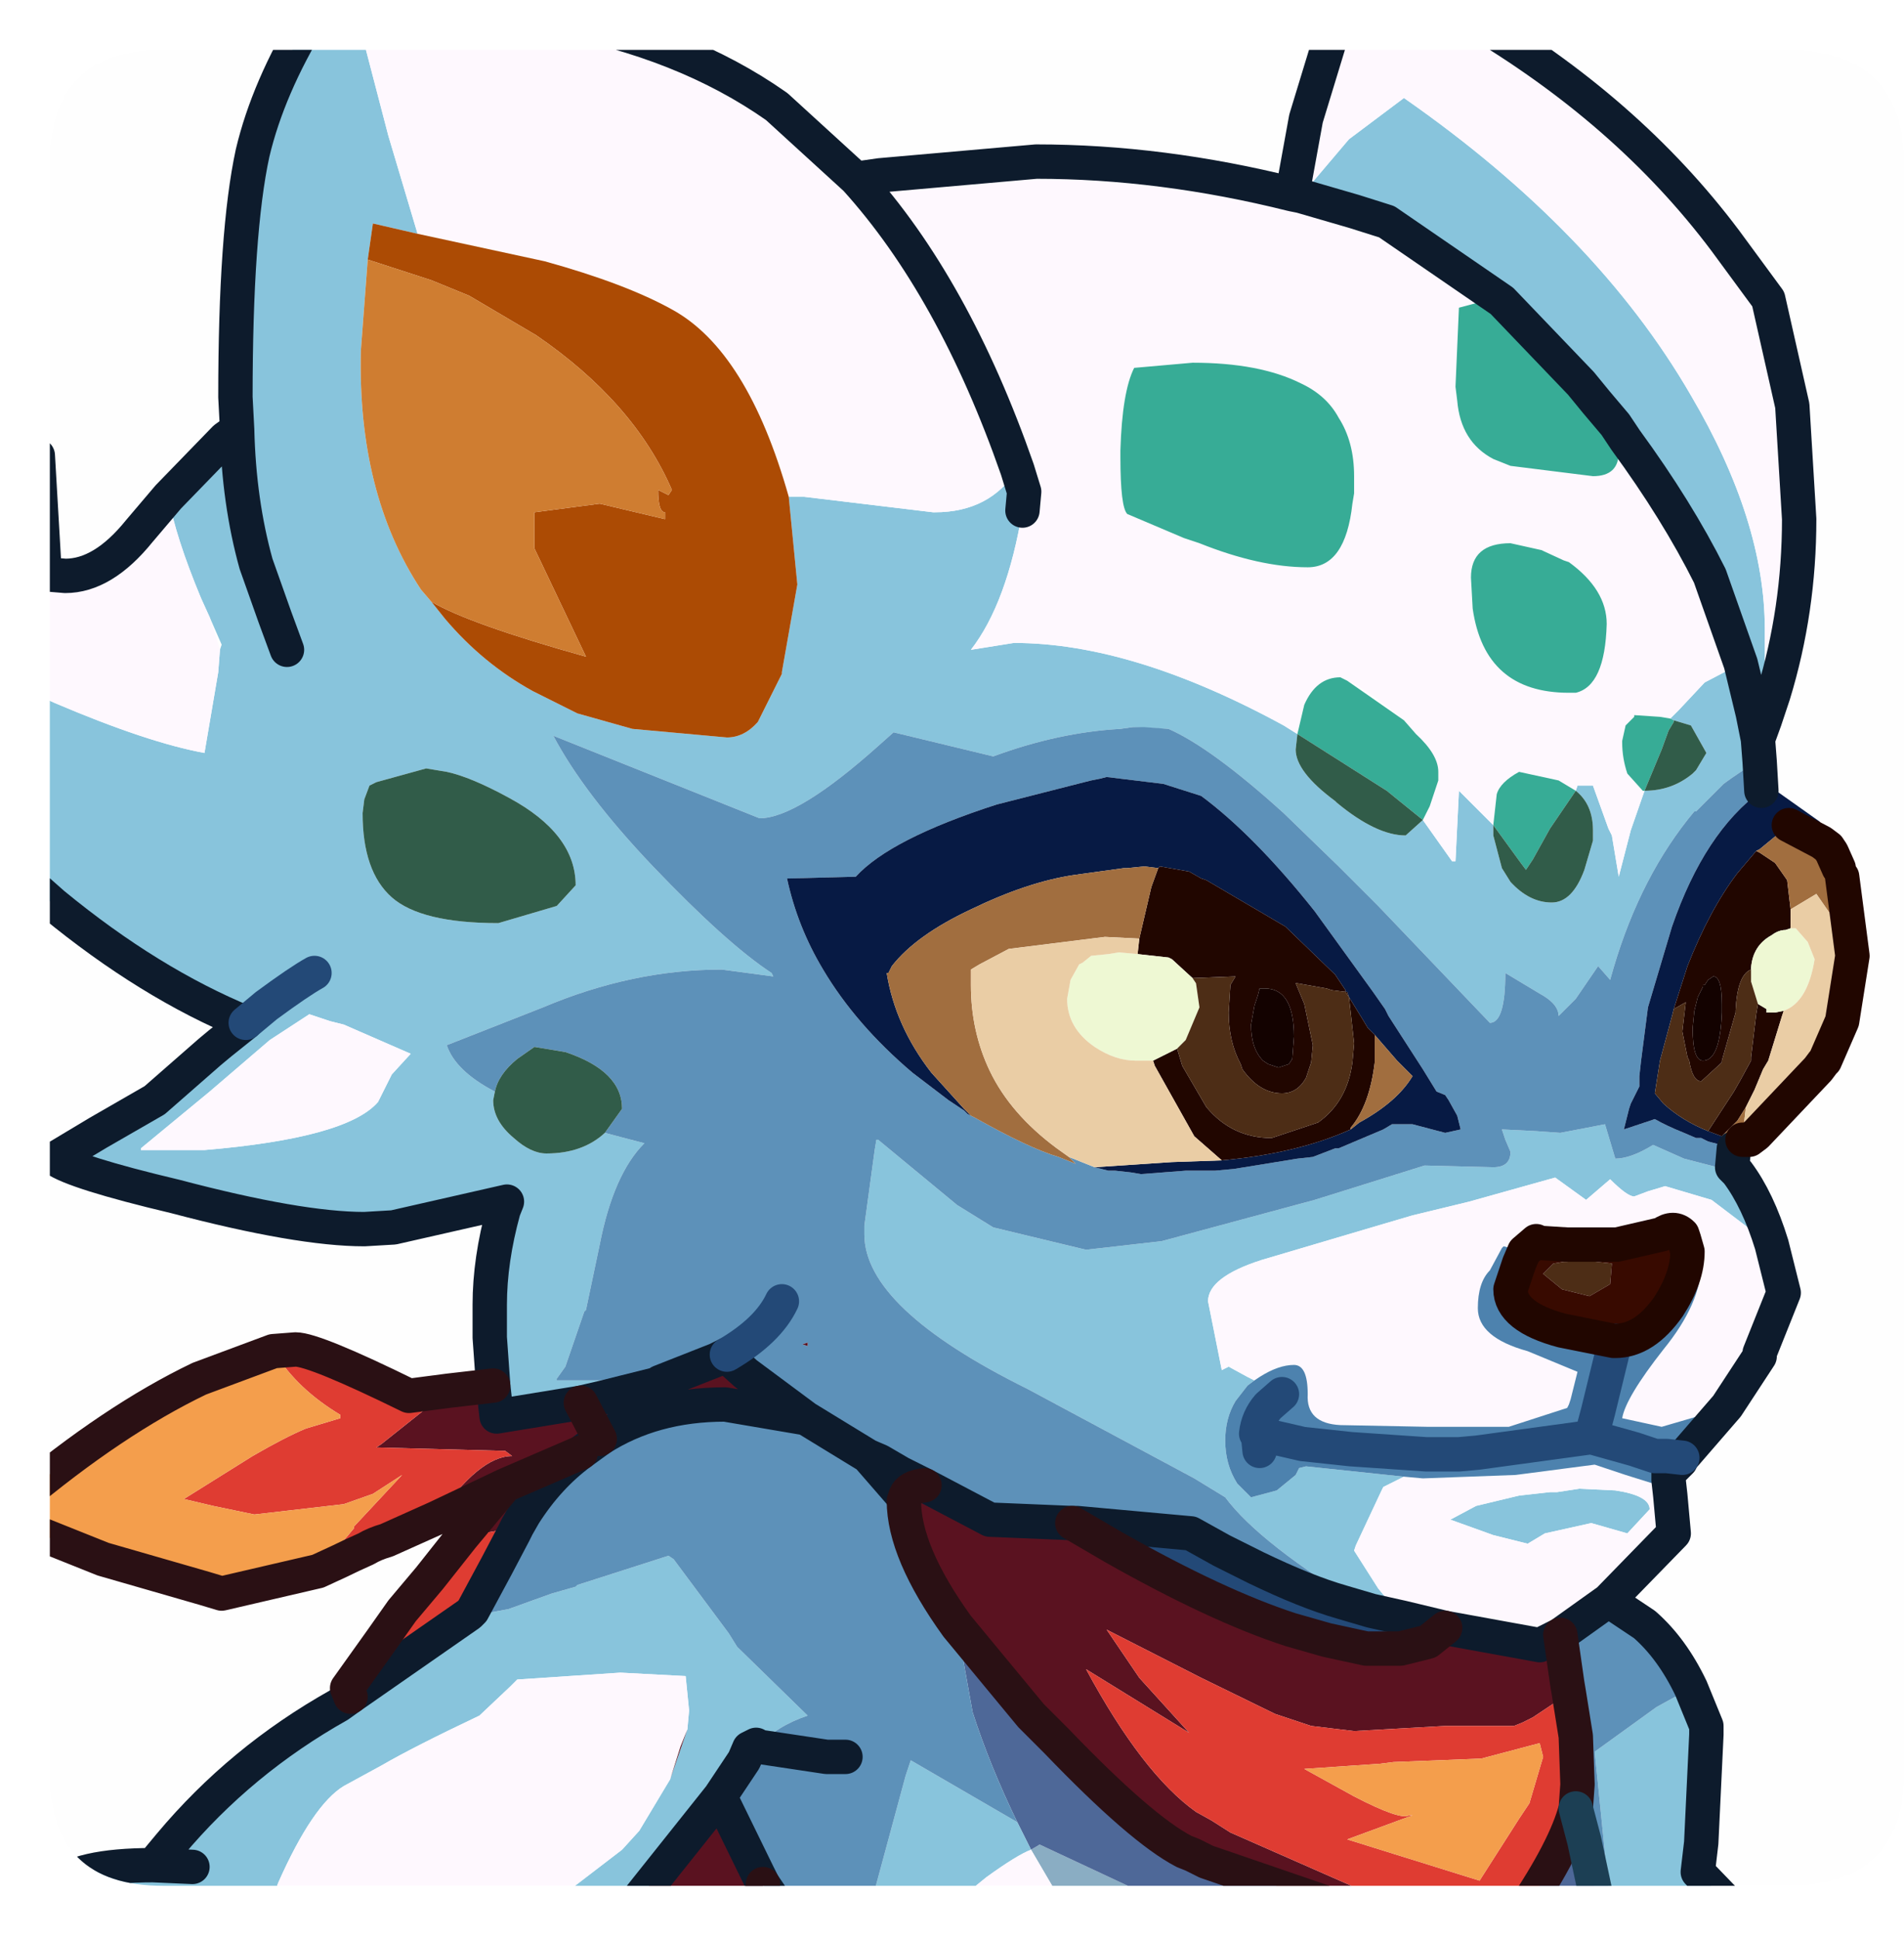 <?xml version="1.0" encoding="UTF-8" standalone="no"?>
<svg xmlns:ffdec="https://www.free-decompiler.com/flash" xmlns:xlink="http://www.w3.org/1999/xlink" ffdec:objectType="frame" height="56.4px" width="55.4px" xmlns="http://www.w3.org/2000/svg">
  <g transform="matrix(1.0, 0.0, 0.0, 1.0, 1.45, 1.45)">
    <clipPath id="clipPath0" transform="matrix(1.0, 0.0, 0.0, 1.0, 0.0, 0.0)">
      <path d="M50.5 0.0 Q53.95 0.0 53.95 3.3 L53.95 50.15 Q53.95 53.4 50.5 53.4 L3.3 53.4 Q0.0 53.4 0.0 50.15 L0.0 3.3 Q0.0 0.0 3.3 0.0 L50.5 0.0" fill="#000000" fill-rule="evenodd" stroke="none"/>
    </clipPath>
    <g clip-path="url(#clipPath0)">
      <use ffdec:characterId="2" height="56.4" transform="matrix(1.0, 0.0, 0.0, 1.0, -1.45, -1.45)" width="54.4" xlink:href="#shape1"/>
    </g>
    <use ffdec:characterId="3" height="53.4" transform="matrix(1.0, 0.0, 0.0, 1.0, 0.0, 0.0)" width="53.95" xlink:href="#shape2"/>
  </g>
  <defs>
    <g id="shape1" transform="matrix(1.0, 0.0, 0.0, 1.0, 1.45, 1.45)">
      <path d="M33.65 54.45 L29.8 54.45 29.4 53.8 28.55 52.35 28.8 52.2 32.65 54.0 33.65 54.45" fill="#8baec4" fill-rule="evenodd" stroke="none"/>
      <path d="M45.15 54.45 L42.7 54.45 42.85 54.15 Q44.1 52.3 44.4 51.15 L44.65 52.1 45.15 54.45 M39.6 54.45 L33.65 54.45 32.65 54.0 28.8 52.2 28.55 52.35 28.15 51.55 Q27.35 49.9 26.85 48.35 L26.4 45.85 28.55 48.45 29.3 49.2 Q31.75 51.75 33.0 52.4 L33.25 52.5 33.65 52.7 37.15 53.9 39.15 54.35 39.6 54.45" fill="#4e6899" fill-rule="evenodd" stroke="none"/>
      <path d="M8.95 -0.95 L9.85 2.5 10.7 5.35 9.4 5.05 9.25 6.1 9.05 8.75 Q8.95 12.9 10.8 15.7 L11.1 16.05 11.5 16.55 Q12.6 17.85 14.05 18.65 L15.35 19.3 16.95 19.75 19.7 20.0 Q20.2 20.0 20.6 19.55 L21.3 18.15 21.3 18.1 21.75 15.55 21.5 13.0 21.95 13.0 25.7 13.45 25.75 13.45 Q27.35 13.45 28.15 12.2 L28.35 12.85 28.3 13.4 Q27.85 16.1 26.8 17.45 L28.05 17.25 Q31.5 17.25 35.9 19.65 L36.3 19.9 36.25 20.35 Q36.25 21.0 37.4 21.85 L37.45 21.9 Q38.6 22.85 39.45 22.85 L39.95 22.4 40.8 23.6 40.9 23.6 41.0 21.55 42.0 22.55 42.0 22.85 42.25 23.8 42.5 24.2 Q43.05 24.8 43.7 24.8 44.3 24.8 44.65 23.85 L44.9 23.0 44.9 22.7 Q44.9 21.95 44.4 21.55 L44.45 21.4 44.9 21.4 45.35 22.65 45.45 22.85 45.65 24.05 46.0 22.7 46.4 21.55 Q47.2 21.55 47.8 21.05 L47.9 20.95 48.2 20.45 47.75 19.65 47.25 19.5 47.15 19.45 47.4 19.2 48.15 18.4 49.2 17.85 48.3 15.3 Q47.35 13.4 45.85 11.35 L45.55 10.9 45.0 10.25 44.55 9.7 42.25 7.3 38.9 5.0 37.95 4.7 36.4 4.25 37.8 2.6 39.4 1.4 Q45.0 5.3 47.75 10.05 49.9 13.7 49.9 16.85 L49.9 19.5 49.7 20.05 49.55 19.3 49.2 17.85 49.55 19.3 49.7 20.05 49.75 20.7 Q49.5 20.8 49.2 21.0 48.9 21.2 48.7 21.35 L47.9 22.15 47.85 22.15 Q46.3 24.0 45.5 26.7 L45.4 27.05 45.05 26.65 44.4 27.6 43.9 28.1 Q43.9 27.75 43.35 27.45 L42.35 26.85 Q42.35 28.3 41.9 28.3 L38.65 24.9 37.5 23.75 35.9 22.2 Q33.8 20.3 32.55 19.75 L31.5 19.7 31.15 19.75 Q29.35 19.85 27.45 20.55 L24.55 19.85 24.1 20.25 Q21.75 22.35 20.65 22.35 L14.65 19.95 Q15.55 21.65 17.55 23.75 19.7 26.0 21.0 26.85 L21.05 26.95 19.55 26.75 Q16.95 26.75 14.35 27.85 L11.55 28.95 Q11.8 29.7 12.95 30.3 L12.9 30.55 Q12.9 31.15 13.5 31.65 14.0 32.1 14.45 32.1 15.5 32.1 16.15 31.5 L17.1 31.75 17.3 31.8 Q16.4 32.7 16.0 34.75 L15.6 36.65 15.55 36.7 15.0 38.3 14.75 38.65 14.75 38.7 16.55 38.7 17.95 38.4 19.4 38.1 17.75 38.75 17.7 38.8 16.1 39.2 15.45 39.35 13.0 39.75 12.9 38.85 12.8 37.45 12.8 36.5 Q12.8 35.2 13.2 33.75 L13.3 33.5 10.0 34.25 9.15 34.3 Q7.25 34.3 3.65 33.35 0.7 32.65 0.15 32.25 L1.4 31.5 3.05 30.55 4.65 29.15 4.95 28.9 5.7 28.3 Q2.9 27.15 0.1 24.85 L-0.75 24.1 -0.95 23.95 -0.95 18.5 0.15 19.0 Q2.85 20.15 4.5 20.45 L4.9 18.1 4.95 17.45 5.0 17.3 4.65 16.5 4.4 15.95 Q3.65 14.15 3.45 13.0 L5.1 11.3 5.45 11.05 5.4 10.1 Q5.4 5.3 5.9 3.0 6.35 1.1 7.6 -0.95 L8.95 -0.95 M6.9 17.45 L6.55 16.5 6.0 14.95 Q5.5 13.15 5.45 11.05 5.5 13.15 6.0 14.95 L6.55 16.5 6.9 17.45 M38.45 45.4 L38.35 45.35 Q35.2 43.45 34.2 42.1 L33.3 41.55 28.45 38.95 Q23.7 36.6 23.7 34.45 L23.7 34.2 24.0 32.0 24.05 31.7 24.1 31.7 26.4 33.6 27.45 34.25 30.15 34.9 32.35 34.65 36.8 33.45 40.0 32.45 42.0 32.5 Q42.5 32.5 42.5 32.05 L42.35 31.7 42.25 31.4 43.25 31.45 43.95 31.5 45.25 31.25 45.55 32.25 Q46.0 32.25 46.65 31.85 L47.55 32.25 49.1 32.65 Q49.7 33.45 50.1 34.75 L49.8 34.55 48.35 33.45 47.0 33.05 46.5 33.2 46.1 33.35 Q45.9 33.35 45.4 32.85 L44.7 33.45 43.8 32.8 41.3 33.5 39.65 33.9 38.8 34.15 35.25 35.2 Q33.7 35.7 33.7 36.4 L34.1 38.4 34.3 38.3 34.85 38.6 35.05 38.7 34.85 38.85 34.5 39.3 Q34.2 39.8 34.2 40.45 34.2 41.15 34.55 41.7 L34.95 42.1 35.7 41.9 36.25 41.45 36.35 41.25 36.55 41.2 39.4 41.5 38.8 41.8 38.75 41.9 38.0 43.5 37.95 43.65 38.65 44.75 39.35 45.6 38.45 45.4 M47.45 41.05 L47.1 41.4 47.1 41.45 47.1 41.6 47.0 41.5 46.85 41.45 47.05 40.95 47.45 41.05 M47.75 47.65 L48.2 48.75 48.2 49.0 48.05 52.15 47.95 53.0 49.35 54.45 45.45 54.45 44.95 49.5 46.75 48.2 47.75 47.65 M26.5 54.45 L23.75 54.45 24.9 50.2 25.05 49.75 28.15 51.55 28.55 52.35 Q28.15 52.5 27.25 53.15 L26.45 53.8 26.5 54.45 M16.45 54.45 L13.6 54.45 15.15 53.5 16.65 52.35 17.15 51.8 18.05 50.3 18.55 48.85 18.6 48.3 18.5 47.3 16.6 47.2 13.6 47.4 13.4 47.6 12.5 48.45 Q10.6 49.35 9.65 49.9 L8.55 50.5 Q7.65 51.05 6.65 53.3 L6.2 54.45 -0.95 54.45 -0.4 54.3 0.15 53.45 Q0.8 52.8 3.0 52.8 L3.5 52.2 Q5.55 49.75 8.4 48.15 L8.75 47.9 12.2 45.5 12.3 45.4 12.55 45.5 13.35 45.35 14.6 44.9 15.3 44.7 15.35 44.65 18.0 43.8 18.15 43.9 19.75 46.05 20.0 46.45 22.05 48.45 Q21.15 48.75 20.6 49.35 L20.55 49.3 20.35 49.4 20.2 49.75 19.5 50.8 17.15 53.75 16.45 54.45 M46.55 42.45 L45.9 43.15 44.85 42.85 43.5 43.15 43.0 43.45 42.0 43.2 40.75 42.75 41.5 42.35 42.75 42.05 43.65 41.95 43.85 41.95 44.5 41.85 45.55 41.9 Q46.55 42.05 46.55 42.45 M9.95 24.65 Q10.8 25.4 13.05 25.4 L14.75 24.9 15.3 24.3 Q15.3 22.8 13.35 21.75 12.25 21.15 11.55 21.0 L10.95 20.9 9.5 21.3 9.3 21.4 9.15 21.8 9.1 22.2 Q9.1 23.9 9.95 24.65 M8.15 28.25 L7.55 28.05 6.4 28.8 4.65 30.3 2.65 31.95 2.65 32.0 4.5 32.0 Q8.65 31.65 9.55 30.6 L9.95 29.8 10.5 29.2 8.55 28.35 8.15 28.25 M5.7 28.3 L6.3 27.8 Q7.25 27.1 7.7 26.85 7.25 27.1 6.3 27.8 L5.7 28.3 M4.15 52.85 L3.0 52.8 4.15 52.85" fill="#89c5dd" fill-rule="evenodd" stroke="none"/>
      <path d="M8.95 -0.95 L14.6 -0.95 Q18.45 -0.25 21.15 1.65 L23.45 3.75 Q26.3 6.9 28.15 12.2 26.3 6.9 23.45 3.75 L24.15 3.65 28.7 3.25 Q32.35 3.25 36.15 4.2 L36.55 2.0 37.45 -0.95 41.3 -0.95 Q45.9 1.75 48.75 5.55 L50.0 7.25 50.7 10.35 50.9 13.65 Q50.9 16.3 50.15 18.75 L49.9 19.5 49.9 16.85 Q49.9 13.7 47.75 10.05 45.0 5.3 39.4 1.4 L37.8 2.6 36.4 4.25 36.15 4.2 36.4 4.25 37.95 4.7 38.9 5.0 42.25 7.3 41.75 7.3 41.0 7.5 40.9 9.8 40.95 10.2 Q41.05 11.4 42.0 11.9 L42.5 12.1 44.9 12.4 Q45.65 12.4 45.65 11.7 L45.65 11.4 45.55 10.9 45.85 11.35 Q47.35 13.4 48.3 15.3 L49.2 17.85 48.15 18.4 47.4 19.2 47.15 19.45 46.85 19.4 46.1 19.35 46.1 19.4 45.85 19.65 45.75 20.1 45.75 20.15 Q45.75 20.6 45.9 21.05 L46.35 21.55 46.4 21.55 46.0 22.7 45.65 24.05 45.45 22.85 45.35 22.65 44.9 21.4 44.45 21.4 44.4 21.55 43.9 21.25 42.75 21.0 Q42.2 21.3 42.1 21.65 L42.0 22.55 41.0 21.55 40.9 23.6 40.8 23.6 39.95 22.4 40.15 22.0 40.4 21.25 40.4 21.0 Q40.4 20.5 39.75 19.9 L39.4 19.5 39.3 19.4 Q38.1 18.45 37.75 18.35 L37.55 18.25 Q36.85 18.25 36.5 19.05 L36.3 19.9 35.9 19.65 Q31.5 17.25 28.05 17.25 L26.8 17.45 Q27.85 16.1 28.3 13.4 L28.35 12.85 28.15 12.2 Q27.35 13.45 25.75 13.45 L25.7 13.45 21.95 13.0 21.5 13.0 Q20.3 8.75 18.1 7.55 16.75 6.8 14.4 6.15 L10.7 5.35 9.85 2.5 8.95 -0.95 M43.4 14.55 L42.5 14.35 Q41.35 14.35 41.35 15.35 L41.4 16.25 Q41.75 18.7 44.2 18.7 L44.4 18.7 Q45.25 18.5 45.3 16.7 45.3 15.7 44.2 14.9 L44.05 14.85 43.4 14.55 M39.35 45.6 L38.65 44.75 37.95 43.65 38.0 43.5 38.75 41.9 38.8 41.8 39.4 41.5 39.95 41.55 42.65 41.45 44.95 41.15 45.85 41.45 46.65 41.7 46.8 41.7 46.85 41.45 47.0 41.5 47.1 41.6 47.15 42.05 47.25 43.15 45.35 45.1 45.0 45.35 43.95 46.1 43.35 46.4 40.6 45.9 39.35 45.6 M35.05 38.7 L34.85 38.6 34.3 38.3 34.1 38.4 33.7 36.4 Q33.7 35.7 35.25 35.2 L38.8 34.15 39.65 33.9 41.3 33.5 43.8 32.8 44.7 33.45 45.4 32.85 Q45.9 33.35 46.1 33.35 L46.5 33.2 47.0 33.05 48.35 33.45 49.8 34.55 50.1 34.75 50.4 35.95 50.45 36.15 49.75 37.9 49.75 38.0 48.8 39.45 47.5 40.95 47.05 40.9 47.5 40.95 47.45 41.05 47.05 40.95 47.05 40.9 47.35 40.5 48.1 39.7 46.9 40.05 45.75 39.8 Q45.85 39.2 46.95 37.8 48.05 36.45 48.05 35.3 L48.05 34.8 47.8 34.55 47.55 34.6 47.5 34.45 Q47.25 34.2 46.9 34.45 L45.6 34.75 44.15 34.75 43.35 34.7 43.25 34.65 42.9 34.95 42.3 34.8 42.25 34.85 41.9 35.5 Q41.55 35.85 41.55 36.6 41.55 37.45 43.0 37.85 L44.45 38.45 44.25 39.25 44.2 39.4 44.15 39.5 42.45 40.05 40.1 40.05 37.55 40.0 Q36.55 39.95 36.6 39.1 36.6 38.25 36.2 38.25 35.75 38.25 35.2 38.6 L35.05 38.7 M29.8 54.45 L26.5 54.45 26.45 53.8 27.25 53.15 Q28.15 52.5 28.55 52.35 L29.4 53.8 29.8 54.45 M13.6 54.45 L6.2 54.45 6.65 53.3 Q7.65 51.05 8.55 50.5 L9.65 49.9 Q10.6 49.35 12.5 48.45 L13.4 47.6 13.6 47.4 16.6 47.2 18.5 47.3 18.6 48.3 18.55 48.85 18.35 49.35 18.05 50.3 17.15 51.8 16.65 52.35 15.15 53.5 13.6 54.45 M-0.95 18.5 L-0.95 11.9 -0.35 11.8 -0.15 15.25 0.45 15.3 Q1.55 15.3 2.6 14.0 L3.45 13.0 Q3.65 14.15 4.4 15.95 L4.65 16.5 4.95 17.45 4.9 18.1 4.5 20.45 Q2.85 20.15 0.15 19.0 L-0.95 18.5 M46.55 42.45 Q46.55 42.05 45.55 41.9 L44.5 41.85 43.85 41.95 43.65 41.95 42.75 42.05 41.5 42.35 40.75 42.75 42.0 43.2 43.0 43.45 43.5 43.15 44.85 42.85 45.9 43.15 46.55 42.45 M31.15 11.65 L31.15 11.85 Q31.15 13.3 31.35 13.5 L33.0 14.2 33.45 14.35 Q35.2 15.05 36.6 15.05 37.7 15.05 37.9 13.2 L37.95 12.9 37.95 12.4 Q37.95 11.4 37.5 10.7 37.15 10.05 36.4 9.7 35.2 9.1 33.25 9.1 L31.55 9.25 Q31.2 9.95 31.15 11.65 M8.15 28.25 L8.55 28.35 10.5 29.2 9.95 29.8 9.55 30.6 Q8.65 31.65 4.5 32.0 L2.65 32.0 2.65 31.95 4.65 30.3 6.4 28.8 7.55 28.05 8.15 28.25" fill="#fff9ff" fill-rule="evenodd" stroke="none"/>
      <path d="M32.55 19.75 Q33.8 20.3 35.9 22.2 L37.5 23.75 38.65 24.9 41.9 28.3 Q42.35 28.3 42.35 26.85 L43.35 27.45 Q43.9 27.75 43.9 28.1 L44.4 27.6 45.05 26.65 45.4 27.05 45.5 26.7 Q46.3 24.0 47.85 22.15 L47.9 22.15 48.7 21.35 Q48.9 21.2 49.2 21.0 49.5 20.8 49.75 20.7 L49.8 21.55 Q48.15 22.75 47.2 25.5 L46.5 27.85 46.3 29.4 46.25 29.85 46.25 30.15 46.0 30.65 45.95 30.8 45.8 31.4 46.7 31.1 Q47.05 31.3 47.55 31.5 L47.9 31.65 48.05 31.65 48.25 31.75 49.0 31.95 48.95 32.5 49.1 32.65 47.55 32.25 46.65 31.85 Q46.0 32.25 45.55 32.25 L45.25 31.25 43.95 31.5 43.25 31.45 42.25 31.4 42.35 31.7 42.5 32.05 Q42.5 32.5 42.0 32.5 L40.0 32.45 36.8 33.45 32.35 34.65 30.15 34.9 27.45 34.25 26.4 33.6 24.1 31.7 24.05 31.7 24.0 32.0 23.7 34.2 23.7 34.45 Q23.7 36.6 28.45 38.95 L33.3 41.55 34.2 42.1 Q35.2 43.45 38.35 45.35 L38.45 45.4 37.6 45.15 Q36.55 44.85 35.1 44.15 L34.1 43.65 33.2 43.15 29.9 42.85 29.75 42.85 27.35 42.75 25.45 41.75 24.75 41.4 24.15 41.05 23.8 40.9 22.9 40.35 22.0 39.8 22.9 40.35 23.8 40.9 24.8 42.05 24.9 42.05 24.85 42.2 Q24.85 43.7 26.4 45.85 L26.85 48.35 Q27.35 49.9 28.15 51.55 L25.05 49.75 24.9 50.2 23.75 54.45 21.5 54.45 20.75 53.35 20.6 53.05 19.5 50.8 20.2 49.75 20.35 49.4 20.55 49.3 20.6 49.35 Q21.15 48.75 22.05 48.45 L20.0 46.45 19.75 46.05 18.15 43.9 18.0 43.8 15.35 44.65 15.3 44.7 14.6 44.9 13.35 45.35 12.55 45.5 12.3 45.4 13.0 44.1 13.5 43.15 13.6 42.95 13.8 42.6 Q14.5 41.5 15.45 40.8 L16.0 40.4 Q17.55 39.4 19.65 39.4 L22.0 39.8 20.25 38.5 19.75 38.05 19.7 37.95 19.4 38.1 17.95 38.4 16.55 38.7 14.75 38.7 14.75 38.65 15.0 38.3 15.55 36.7 15.6 36.65 16.0 34.75 Q16.4 32.7 17.3 31.8 L17.1 31.75 16.15 31.5 16.65 30.8 Q16.65 29.7 15.0 29.15 L14.1 29.0 13.6 29.35 Q13.05 29.8 12.95 30.3 11.8 29.7 11.55 28.95 L14.35 27.85 Q16.95 26.75 19.55 26.75 L21.05 26.95 21.0 26.85 Q19.7 26.0 17.55 23.75 15.55 21.65 14.65 19.95 L20.65 22.35 Q21.75 22.35 24.1 20.25 L24.55 19.85 27.45 20.55 Q29.35 19.85 31.15 19.75 L31.5 19.7 31.85 19.7 32.55 19.75 M30.4 32.5 L30.8 32.6 31.0 32.6 31.45 32.65 31.75 32.7 33.05 32.6 33.9 32.6 34.45 32.55 36.3 32.25 36.75 32.2 37.4 31.95 37.5 31.95 38.8 31.4 39.05 31.25 39.65 31.25 40.6 31.5 41.05 31.4 40.95 31.0 40.7 30.55 40.6 30.4 40.35 30.3 39.95 29.65 38.95 28.1 38.9 28.0 38.85 27.9 38.5 27.4 36.8 25.05 Q35.05 22.85 33.5 21.7 L32.4 21.35 30.75 21.15 30.55 21.2 30.3 21.25 30.1 21.3 27.55 21.95 Q24.45 22.95 23.45 24.05 L21.55 24.1 21.45 24.1 Q21.75 25.5 22.5 26.75 23.45 28.35 25.1 29.75 L26.15 30.55 26.6 30.85 26.7 30.95 26.8 31.0 26.9 31.05 Q28.5 31.95 29.35 32.2 L29.85 32.4 29.65 32.2 30.4 32.5 M45.35 45.1 L46.4 45.8 Q47.2 46.5 47.75 47.65 L46.75 48.2 44.95 49.5 45.45 54.45 45.15 54.45 44.65 52.1 44.4 51.15 44.45 50.45 44.4 49.05 44.2 47.8 44.15 47.5 43.95 46.1 45.0 45.35 45.35 45.1 M21.3 36.4 Q20.9 37.25 19.7 37.95 20.9 37.25 21.3 36.4 M23.15 49.65 L22.6 49.65 20.6 49.35 22.6 49.65 23.15 49.65 M22.05 37.7 L22.05 37.6 21.9 37.65 22.05 37.7 M24.85 42.2 L24.8 42.05 24.85 42.2" fill="#5d92ba" fill-rule="evenodd" stroke="none"/>
      <path d="M45.55 10.9 L45.65 11.4 45.65 11.7 Q45.65 12.4 44.9 12.4 L42.5 12.1 42.0 11.9 Q41.05 11.4 40.95 10.2 L40.9 9.8 41.0 7.5 41.75 7.3 42.25 7.3 44.55 9.7 45.0 10.25 45.55 10.9 M43.4 14.55 L44.05 14.85 44.2 14.9 Q45.3 15.7 45.3 16.7 45.25 18.5 44.4 18.7 L44.2 18.7 Q41.75 18.7 41.4 16.25 L41.35 15.35 Q41.35 14.35 42.5 14.35 L43.4 14.55 M46.4 21.55 L46.35 21.55 45.9 21.05 Q45.75 20.6 45.75 20.15 L45.75 20.1 45.85 19.65 46.1 19.4 46.1 19.35 46.85 19.4 47.15 19.45 47.25 19.5 47.25 19.55 47.1 19.8 46.9 20.35 46.4 21.55 M42.0 22.55 L42.1 21.65 Q42.2 21.3 42.75 21.0 L43.9 21.25 44.4 21.55 43.65 22.65 43.15 23.55 42.95 23.85 42.8 23.65 42.0 22.55 M31.15 11.65 Q31.2 9.95 31.55 9.25 L33.25 9.1 Q35.2 9.1 36.4 9.7 37.15 10.05 37.5 10.7 37.95 11.4 37.95 12.4 L37.95 12.9 37.9 13.2 Q37.7 15.05 36.6 15.05 35.2 15.05 33.45 14.35 L33.0 14.2 31.35 13.5 Q31.15 13.3 31.15 11.85 L31.15 11.65 M36.3 19.9 L36.5 19.05 Q36.85 18.25 37.55 18.25 L37.75 18.35 39.4 19.5 39.75 19.9 Q40.4 20.5 40.4 21.0 L40.4 21.25 40.15 22.0 39.95 22.4 38.9 21.55 36.3 19.9" fill="#37ad97" fill-rule="evenodd" stroke="none"/>
      <path d="M47.25 19.5 L47.75 19.65 48.2 20.45 47.9 20.95 47.8 21.05 Q47.2 21.55 46.4 21.55 L46.9 20.35 47.1 19.8 47.25 19.55 47.25 19.5 M44.4 21.55 Q44.9 21.95 44.9 22.7 L44.9 23.0 44.65 23.85 Q44.3 24.8 43.7 24.8 43.05 24.8 42.5 24.2 L42.25 23.8 42.0 22.85 42.0 22.55 42.8 23.65 42.95 23.85 43.15 23.55 43.65 22.65 44.4 21.55 M39.95 22.4 L39.45 22.85 Q38.6 22.85 37.45 21.9 L37.4 21.85 Q36.25 21.0 36.25 20.35 L36.3 19.9 38.9 21.55 39.95 22.4 M9.95 24.65 Q9.1 23.9 9.1 22.2 L9.15 21.8 9.3 21.4 9.5 21.3 10.95 20.9 11.55 21.0 Q12.25 21.15 13.35 21.75 15.3 22.8 15.3 24.3 L14.75 24.9 13.05 25.4 Q10.8 25.4 9.95 24.65 M12.95 30.3 Q13.05 29.8 13.6 29.35 L14.1 29.0 15.0 29.15 Q16.65 29.7 16.65 30.8 L16.15 31.5 Q15.5 32.1 14.45 32.1 14.0 32.1 13.5 31.65 12.9 31.15 12.9 30.55 L12.95 30.3" fill="#315c49" fill-rule="evenodd" stroke="none"/>
      <path d="M20.75 53.35 L20.7 54.45 17.0 54.45 17.25 54.05 17.15 53.75 19.5 50.8 20.6 53.05 20.75 53.35 M12.0 43.25 L13.25 41.75 11.25 42.7 Q12.5 40.9 13.45 40.9 L13.25 40.75 9.5 40.65 9.65 40.55 11.6 39.0 12.9 38.85 13.0 39.75 15.45 39.35 16.1 39.2 Q16.3 39.7 16.7 39.7 L17.7 38.8 17.75 38.75 19.4 38.1 19.7 37.95 19.75 38.05 20.25 38.5 22.0 39.8 19.65 39.4 Q17.55 39.4 16.0 40.4 L15.45 40.8 Q14.5 41.5 13.8 42.6 L13.6 42.95 13.15 43.05 12.0 43.25 M40.6 45.9 L43.35 46.4 43.95 46.1 44.15 47.5 44.2 47.8 43.15 48.5 42.85 48.65 42.6 48.75 40.6 48.75 37.95 48.9 36.7 48.75 35.65 48.4 33.5 47.35 30.75 45.95 31.7 47.35 33.15 48.95 30.15 47.1 Q31.8 50.15 33.35 51.25 L33.8 51.5 34.35 51.85 38.1 53.5 38.2 53.5 37.15 53.9 33.65 52.7 33.25 52.5 33.0 52.4 Q31.75 51.75 29.3 49.2 L28.55 48.45 26.4 45.85 Q24.85 43.7 24.85 42.2 L24.9 42.05 Q25.0 41.8 25.45 41.75 L27.35 42.75 29.75 42.85 30.95 43.55 Q33.95 45.25 36.1 45.95 L37.15 46.25 38.3 46.5 38.6 46.5 39.3 46.5 40.1 46.3 40.6 45.9 M16.0 40.4 L15.45 39.35 16.0 40.4 M13.25 41.75 L15.45 40.8 13.25 41.75 M18.55 48.85 L18.05 50.3 18.35 49.35 18.55 48.85 M22.05 37.7 L21.9 37.65 22.05 37.6 22.05 37.7" fill="#5a1220" fill-rule="evenodd" stroke="none"/>
      <path d="M42.7 54.45 L39.6 54.45 39.15 54.35 37.15 53.9 38.2 53.5 38.1 53.5 34.35 51.85 33.8 51.5 33.35 51.25 Q31.8 50.15 30.15 47.1 L33.15 48.95 31.7 47.35 30.75 45.95 33.5 47.35 35.65 48.4 36.7 48.75 37.95 48.9 40.6 48.75 42.6 48.75 42.85 48.65 43.15 48.5 44.2 47.8 44.4 49.05 44.45 50.45 44.4 51.15 Q44.1 52.3 42.85 54.15 L42.7 54.45 M17.0 54.45 L16.45 54.45 17.15 53.75 17.25 54.05 17.0 54.45 M8.75 47.9 L8.65 47.65 9.65 46.25 10.25 45.4 11.05 44.45 12.0 43.25 13.15 43.05 13.6 42.95 13.5 43.15 13.0 44.1 12.3 45.4 12.2 45.5 8.75 47.9 M11.25 42.7 L9.8 43.35 Q9.45 43.45 9.2 43.6 8.75 43.8 8.45 43.95 L7.8 44.25 8.85 43.0 8.85 42.95 10.25 41.45 9.4 42.0 8.55 42.3 5.95 42.6 4.75 42.35 3.9 42.15 5.9 40.9 Q6.85 40.35 7.45 40.1 L8.45 39.8 8.45 39.7 Q7.2 38.95 6.55 37.9 L6.5 37.85 7.15 37.8 Q7.7 37.8 10.45 39.15 L11.6 39.0 9.65 40.55 9.5 40.65 13.25 40.75 13.45 40.9 Q12.5 40.9 11.25 42.7 M17.7 38.8 L16.7 39.7 Q16.3 39.7 16.1 39.2 L17.7 38.8 M38.7 49.85 L36.5 50.0 37.95 50.8 Q39.3 51.5 39.55 51.35 L39.65 51.35 37.75 52.05 41.6 53.25 42.75 51.45 43.05 51.0 43.45 49.65 43.35 49.25 41.65 49.7 39.1 49.8 38.7 49.85" fill="#e03c32" fill-rule="evenodd" stroke="none"/>
      <path d="M7.8 44.25 L5.0 44.9 4.5 44.75 1.55 43.9 -0.95 42.9 -0.95 42.2 Q1.85 39.85 4.35 38.65 L6.5 37.85 6.55 37.9 Q7.2 38.95 8.45 39.7 L8.45 39.8 7.45 40.1 Q6.85 40.35 5.9 40.9 L3.9 42.15 4.75 42.35 5.95 42.6 8.55 42.3 9.4 42.0 10.25 41.45 8.85 42.95 8.85 43.0 7.8 44.25 M38.7 49.85 L39.1 49.8 41.65 49.7 43.35 49.25 43.45 49.65 43.05 51.0 42.75 51.45 41.6 53.25 37.75 52.05 39.65 51.35 39.55 51.35 Q39.3 51.5 37.95 50.8 L36.5 50.0 38.7 49.85" fill="#f59f4c" fill-rule="evenodd" stroke="none"/>
      <path d="M38.45 45.4 L39.35 45.6 40.6 45.9 40.1 46.3 39.3 46.5 38.6 46.5 38.3 46.5 37.15 46.25 36.1 45.95 Q33.95 45.25 30.95 43.55 L29.75 42.85 29.9 42.85 33.2 43.15 34.1 43.65 35.1 44.15 Q36.55 44.85 37.6 45.15 L38.45 45.4" fill="#234977" fill-rule="evenodd" stroke="none"/>
      <path d="M10.7 5.35 L14.4 6.15 Q16.75 6.8 18.1 7.55 20.3 8.75 21.5 13.0 L21.75 15.55 21.3 18.1 21.3 18.15 20.6 19.55 Q20.2 20.0 19.7 20.0 L16.95 19.75 15.35 19.3 14.05 18.65 Q12.6 17.85 11.5 16.55 L11.1 16.05 Q12.2 16.7 15.6 17.65 L14.1 14.5 14.1 13.45 16.0 13.2 17.9 13.65 17.9 13.45 Q17.7 13.45 17.7 12.8 L18.0 12.95 18.1 12.8 Q17.0 10.25 14.15 8.3 L12.2 7.15 11.1 6.7 9.25 6.1 9.4 5.05 10.7 5.35" fill="#ad4b04" fill-rule="evenodd" stroke="none"/>
      <path d="M9.25 6.1 L11.1 6.7 12.2 7.15 14.15 8.3 Q17.0 10.25 18.1 12.8 L18.0 12.95 17.7 12.8 Q17.7 13.45 17.9 13.45 L17.9 13.65 16.0 13.2 14.1 13.45 14.1 14.5 15.6 17.65 Q12.2 16.7 11.1 16.05 L10.8 15.7 Q8.95 12.9 9.05 8.75 L9.25 6.1" fill="#d07d31" fill-rule="evenodd" stroke="none"/>
      <path d="M49.8 21.55 L50.0 21.5 50.05 21.4 50.3 21.6 51.5 22.45 52.05 23.8 51.85 23.35 51.75 23.2 51.55 23.05 50.6 22.55 49.75 23.25 49.65 23.3 49.1 23.95 Q48.3 25.0 47.65 26.65 L47.25 27.9 47.2 28.1 46.85 29.4 46.7 30.35 46.95 30.65 Q47.5 31.15 48.25 31.45 L48.65 31.6 48.75 31.6 49.05 31.65 49.25 31.7 49.2 31.85 49.1 31.95 49.0 31.95 48.25 31.75 48.05 31.65 47.9 31.65 47.55 31.5 Q47.05 31.3 46.7 31.1 L45.8 31.4 45.95 30.8 46.0 30.65 46.25 30.15 46.25 29.85 46.3 29.4 46.5 27.85 47.2 25.5 Q48.15 22.75 49.8 21.55 M26.8 31.0 L26.7 30.95 26.6 30.85 26.15 30.55 25.1 29.75 Q23.45 28.35 22.5 26.75 21.75 25.5 21.45 24.1 L21.55 24.1 23.45 24.05 Q24.45 22.95 27.55 21.95 L30.1 21.3 30.3 21.25 30.55 21.2 30.75 21.15 32.4 21.35 33.5 21.7 Q35.05 22.85 36.8 25.05 L38.5 27.4 38.85 27.9 38.9 28.0 38.95 28.1 39.95 29.65 40.35 30.3 40.6 30.4 40.7 30.55 40.95 31.0 41.05 31.4 40.6 31.5 39.65 31.25 39.05 31.25 38.8 31.4 37.5 31.95 37.4 31.95 36.75 32.2 36.3 32.25 34.45 32.55 33.9 32.6 33.05 32.6 31.75 32.7 31.45 32.65 31.0 32.6 30.8 32.6 30.4 32.5 32.65 32.35 34.1 32.3 Q36.3 32.1 37.85 31.4 L38.1 31.2 Q39.2 30.6 39.65 29.85 L39.2 29.4 38.55 28.65 38.35 28.45 38.2 28.2 37.8 27.55 37.75 27.4 37.7 27.4 37.7 27.35 37.4 26.9 35.95 25.5 33.65 24.15 33.5 24.1 33.15 23.9 32.3 23.75 32.25 23.8 31.85 23.75 31.35 23.8 31.25 23.8 29.8 24.0 Q28.45 24.2 26.8 25.0 25.2 25.75 24.5 26.65 L24.4 26.85 24.35 26.85 Q24.6 28.4 25.65 29.75 L26.6 30.8 26.8 31.0" fill="#071a44" fill-rule="evenodd" stroke="none"/>
      <path d="M48.65 31.6 L48.25 31.45 49.0 30.3 49.2 29.95 49.5 29.4 49.5 29.3 49.65 28.05 49.7 27.75 49.95 27.9 49.95 28.0 50.05 28.0 50.2 28.0 50.45 27.95 50.4 28.1 50.0 29.4 49.85 29.65 49.6 30.25 49.35 30.75 49.1 31.15 48.65 31.6 M47.25 27.9 L47.65 26.65 Q48.3 25.0 49.1 23.95 L49.65 23.3 49.75 23.35 50.2 23.65 50.55 24.15 50.65 25.0 50.65 25.55 50.5 25.6 Q50.3 25.6 50.1 25.75 49.55 26.05 49.5 26.7 L49.5 26.75 Q49.1 26.9 49.05 27.95 L49.05 28.0 48.65 29.4 48.65 29.45 48.05 30.0 Q47.8 30.0 47.7 29.4 L47.65 29.3 47.5 28.55 47.6 27.7 47.25 27.9 M48.25 27.05 L48.15 27.2 48.1 27.2 48.1 27.25 47.95 27.55 47.85 27.95 47.8 28.45 Q47.8 29.4 48.1 29.4 48.6 29.4 48.65 28.0 L48.65 27.75 Q48.65 26.95 48.4 26.95 L48.25 27.05 M32.25 23.8 L32.3 23.75 33.15 23.9 33.5 24.1 33.65 24.15 35.95 25.5 37.4 26.9 37.7 27.35 37.7 27.4 37.75 27.4 37.8 27.55 38.2 28.2 38.35 28.45 38.55 28.65 38.55 28.7 38.55 29.45 Q38.4 30.7 37.85 31.35 L37.85 31.4 Q36.3 32.1 34.1 32.3 L33.3 31.6 32.15 29.55 32.1 29.4 32.8 29.05 32.95 29.55 33.65 30.75 Q34.4 31.65 35.55 31.65 L36.9 31.2 Q37.75 30.6 37.9 29.45 L37.95 28.9 37.8 27.55 37.7 27.4 37.3 27.35 37.15 27.3 36.3 27.15 36.25 27.15 36.5 27.75 36.75 28.95 36.7 29.45 36.55 29.9 Q36.3 30.35 35.85 30.35 35.2 30.35 34.7 29.65 L34.65 29.5 Q34.3 28.85 34.3 28.0 L34.35 27.2 34.5 26.95 33.25 27.0 32.65 26.45 32.55 26.4 31.65 26.3 31.7 25.85 32.05 24.35 32.25 23.8 M36.2 28.7 Q36.2 27.3 35.35 27.3 L35.2 27.3 35.15 27.5 35.05 27.8 34.95 28.35 Q34.95 29.05 35.3 29.4 L35.45 29.5 35.75 29.6 36.05 29.5 36.15 29.35 36.2 28.7" fill="#210600" fill-rule="evenodd" stroke="none"/>
      <path d="M49.25 31.7 L49.05 31.65 48.75 31.6 48.65 31.6 49.1 31.15 49.35 30.75 49.25 31.6 49.25 31.7 M49.65 23.3 L49.75 23.25 50.6 22.55 51.55 23.05 51.75 23.2 51.85 23.35 52.05 23.8 52.15 24.05 52.45 26.35 52.15 28.25 51.65 29.4 51.6 29.45 51.6 29.4 51.9 28.2 52.0 26.5 51.85 25.2 51.4 24.55 50.65 25.0 50.55 24.15 50.2 23.65 49.75 23.35 49.65 23.3 M29.65 32.2 L29.85 32.4 29.35 32.2 Q28.5 31.95 26.9 31.05 L26.8 31.0 26.6 30.8 25.65 29.75 Q24.6 28.4 24.35 26.85 L24.4 26.85 24.5 26.65 Q25.2 25.75 26.8 25.0 28.45 24.2 29.8 24.0 L31.25 23.8 31.35 23.8 31.85 23.75 32.25 23.8 32.05 24.35 31.7 25.85 30.7 25.8 27.9 26.15 27.05 26.6 26.8 26.75 26.8 26.9 26.8 27.2 Q26.8 28.55 27.35 29.7 27.95 30.95 29.3 31.95 L29.65 32.2 M38.55 28.65 L39.2 29.4 39.65 29.85 Q39.2 30.6 38.1 31.2 L37.85 31.4 37.85 31.35 Q38.4 30.7 38.55 29.45 L38.55 28.7 38.55 28.65" fill="#a26e3f" fill-rule="evenodd" stroke="none"/>
      <path d="M48.25 27.05 L48.4 26.95 Q48.65 26.95 48.65 27.75 L48.65 28.0 Q48.6 29.4 48.1 29.4 47.8 29.4 47.8 28.45 L47.85 27.95 47.95 27.55 48.1 27.25 48.1 27.2 48.15 27.2 48.25 27.05 M36.2 28.7 L36.15 29.35 36.05 29.5 35.75 29.6 35.45 29.5 35.3 29.4 Q34.95 29.05 34.95 28.35 L35.05 27.8 35.15 27.5 35.2 27.3 35.35 27.3 Q36.2 27.3 36.2 28.7" fill="#130200" fill-rule="evenodd" stroke="none"/>
      <path d="M50.65 25.55 L50.8 25.55 51.15 25.95 51.35 26.45 Q51.15 27.7 50.45 27.95 L50.2 28.0 50.05 28.0 49.95 28.0 49.95 27.9 49.7 27.75 49.5 27.1 49.5 26.75 49.5 26.7 Q49.55 26.05 50.1 25.75 50.3 25.6 50.5 25.6 L50.65 25.55 M32.8 29.05 L32.1 29.4 31.6 29.4 Q31.0 29.4 30.4 29.0 29.6 28.45 29.6 27.6 L29.7 27.05 29.95 26.6 30.05 26.55 30.3 26.35 30.8 26.3 31.1 26.25 31.65 26.3 32.55 26.4 32.65 26.45 33.25 27.0 33.35 27.15 33.45 27.85 33.05 28.8 32.8 29.05" fill="#eff9d4" fill-rule="evenodd" stroke="none"/>
      <path d="M48.25 31.45 Q47.5 31.15 46.95 30.65 L46.7 30.35 46.85 29.4 47.2 28.1 47.25 27.9 47.6 27.7 47.5 28.55 47.65 29.3 47.7 29.4 Q47.8 30.0 48.05 30.0 L48.65 29.45 48.65 29.4 49.05 28.0 49.05 27.95 Q49.1 26.9 49.5 26.75 L49.5 27.1 49.7 27.75 49.65 28.05 49.5 29.3 49.5 29.4 49.2 29.95 49.0 30.3 48.25 31.45 M44.55 35.2 L45.45 35.3 45.4 35.9 44.8 36.25 44.0 36.05 43.45 35.6 43.75 35.3 44.05 35.25 44.15 35.25 44.55 35.2 M33.25 27.0 L34.5 26.95 34.35 27.2 34.3 28.0 Q34.3 28.85 34.65 29.5 L34.7 29.65 Q35.2 30.35 35.85 30.35 36.3 30.35 36.55 29.9 L36.7 29.45 36.75 28.95 36.5 27.75 36.25 27.15 36.3 27.15 37.15 27.3 37.3 27.35 37.7 27.4 37.8 27.55 37.95 28.9 37.9 29.45 Q37.75 30.6 36.9 31.2 L35.55 31.65 Q34.4 31.65 33.65 30.75 L32.95 29.55 32.8 29.05 33.05 28.8 33.45 27.85 33.35 27.15 33.25 27.0" fill="#4d2d16" fill-rule="evenodd" stroke="none"/>
      <path d="M51.6 29.45 L51.45 29.65 49.65 31.55 49.45 31.7 49.25 31.7 49.25 31.6 49.35 30.75 49.6 30.25 49.85 29.65 50.0 29.4 50.4 28.1 50.45 27.95 Q51.15 27.7 51.35 26.45 L51.15 25.95 50.8 25.55 50.65 25.55 50.65 25.0 51.4 24.55 51.85 25.2 52.0 26.5 51.9 28.2 51.6 29.4 51.6 29.45 M30.4 32.5 L29.65 32.2 29.3 31.95 Q27.95 30.95 27.35 29.7 26.8 28.55 26.8 27.2 L26.8 26.9 26.8 26.75 27.05 26.6 27.9 26.15 30.7 25.8 31.7 25.85 31.65 26.3 31.1 26.25 30.8 26.3 30.3 26.35 30.05 26.55 29.95 26.6 29.7 27.05 29.6 27.6 Q29.6 28.45 30.4 29.0 31.0 29.4 31.6 29.4 L32.1 29.4 32.15 29.55 33.3 31.6 34.1 32.3 32.65 32.35 30.4 32.5" fill="#ebcea6" fill-rule="evenodd" stroke="none"/>
      <path d="M47.55 34.6 L47.65 34.95 Q47.65 35.7 47.1 36.55 46.4 37.55 45.55 37.55 L45.5 37.55 44.0 37.25 Q42.5 36.85 42.5 36.05 L42.75 35.3 42.9 34.95 43.25 34.65 43.35 34.7 44.15 34.75 45.6 34.75 46.9 34.45 Q47.25 34.2 47.5 34.45 L47.55 34.6 M44.55 35.2 L44.15 35.25 44.05 35.25 43.75 35.3 43.45 35.6 44.0 36.05 44.8 36.25 45.4 35.9 45.45 35.3 44.55 35.2" fill="#380a00" fill-rule="evenodd" stroke="none"/>
      <path d="M39.4 41.5 L36.55 41.2 36.35 41.25 36.25 41.45 35.7 41.9 34.95 42.1 34.55 41.7 Q34.2 41.15 34.2 40.45 34.2 39.8 34.5 39.3 L34.85 38.85 35.05 38.7 35.2 38.6 Q35.75 38.25 36.2 38.25 36.6 38.25 36.6 39.1 36.55 39.95 37.55 40.0 L40.1 40.05 42.45 40.05 44.15 39.5 44.2 39.4 44.25 39.25 44.45 38.45 43.0 37.85 Q41.55 37.45 41.55 36.6 41.55 35.85 41.9 35.5 L42.25 34.85 42.3 34.8 42.9 34.95 42.75 35.3 42.5 36.05 Q42.5 36.85 44.0 37.25 L45.5 37.55 45.55 37.55 Q46.4 37.55 47.1 36.55 47.65 35.7 47.65 34.95 L47.55 34.6 47.8 34.55 48.05 34.8 48.05 35.3 Q48.05 36.45 46.95 37.8 45.85 39.2 45.75 39.8 L46.9 40.05 48.1 39.7 47.35 40.5 47.05 40.9 47.05 40.95 46.85 41.45 46.8 41.7 46.65 41.7 45.85 41.45 44.95 41.15 42.65 41.45 39.95 41.55 39.4 41.5 M35.2 40.75 L35.15 40.25 36.45 40.55 37.85 40.7 40.05 40.85 41.0 40.85 41.55 40.8 44.85 40.35 46.1 40.7 46.7 40.9 47.05 40.9 46.7 40.9 46.1 40.7 44.85 40.35 41.55 40.8 41.0 40.85 40.05 40.85 37.85 40.7 36.45 40.55 35.15 40.25 35.2 40.75 M44.85 40.35 L45.05 39.6 45.55 37.55 45.05 39.6 44.85 40.35 M35.15 40.25 L35.1 40.25 Q35.15 39.8 35.45 39.45 L35.85 39.1 35.45 39.45 Q35.15 39.8 35.1 40.25 L35.15 40.25" fill="#4d83af" fill-rule="evenodd" stroke="none"/>
      <path d="M28.15 12.2 Q26.3 6.9 23.45 3.75 L21.15 1.65 Q18.45 -0.25 14.6 -0.95 M7.6 -0.95 Q6.35 1.1 5.9 3.0 5.4 5.3 5.4 10.1 L5.45 11.05 Q5.5 13.15 6.0 14.95 L6.55 16.5 6.9 17.45 M37.45 -0.95 L36.55 2.0 36.15 4.2 36.4 4.25 37.95 4.7 38.9 5.0 42.25 7.3 44.55 9.7 45.0 10.25 45.55 10.9 45.85 11.35 Q47.35 13.4 48.3 15.3 L49.2 17.85 49.55 19.3 49.7 20.05 49.9 19.5 50.15 18.75 Q50.9 16.3 50.9 13.65 L50.7 10.35 50.0 7.25 48.75 5.55 Q45.9 1.75 41.3 -0.95 M28.3 13.4 L28.35 12.85 28.15 12.2 M49.75 20.7 L49.7 20.05 M49.8 21.55 L49.75 20.7 M38.45 45.4 L39.35 45.6 40.6 45.9 43.35 46.4 43.95 46.1 45.0 45.35 45.35 45.1 46.4 45.8 Q47.2 46.5 47.75 47.65 L48.2 48.75 48.2 49.0 48.05 52.15 47.95 53.0 49.35 54.45 M50.1 34.75 Q49.7 33.45 49.1 32.65 L48.95 32.5 49.0 31.95 M47.5 40.95 L48.8 39.45 49.75 38.0 49.75 37.9 50.45 36.15 50.4 35.95 50.1 34.75 M47.45 41.05 L47.1 41.4 47.1 41.45 47.1 41.6 47.15 42.05 47.25 43.15 45.35 45.1 M21.5 54.45 L20.75 53.35 20.6 53.05 19.5 50.8 17.15 53.75 16.45 54.45 M-0.95 54.45 L-0.4 54.3 0.15 53.45 Q0.8 52.8 3.0 52.8 L3.5 52.2 Q5.55 49.75 8.4 48.15 L8.75 47.9 12.2 45.5 12.3 45.4 13.0 44.1 13.5 43.15 13.6 42.95 13.8 42.6 Q14.5 41.5 15.45 40.8 L16.0 40.4 Q17.55 39.4 19.65 39.4 L22.0 39.8 20.25 38.5 19.75 38.05 19.7 37.95 19.4 38.1 17.75 38.75 17.7 38.8 16.1 39.2 15.45 39.35 13.0 39.75 12.9 38.85 12.8 37.45 12.8 36.5 Q12.8 35.2 13.2 33.75 L13.3 33.5 10.0 34.25 9.15 34.3 Q7.25 34.3 3.65 33.35 0.7 32.65 0.15 32.25 L1.4 31.5 3.05 30.55 4.65 29.15 4.95 28.9 5.7 28.3 Q2.9 27.15 0.1 24.85 L-0.75 24.1 -0.95 23.95 M-0.95 11.9 L-0.35 11.8 -0.15 15.25 0.45 15.3 Q1.55 15.3 2.6 14.0 L3.45 13.0 5.1 11.3 5.45 11.05 M47.5 40.95 L47.45 41.05 M29.75 42.85 L27.35 42.75 25.45 41.75 24.75 41.4 24.15 41.05 23.8 40.9 24.8 42.05 24.9 42.05 M23.45 3.75 L24.15 3.65 28.7 3.25 Q32.35 3.25 36.15 4.2 M20.6 49.35 L22.6 49.65 23.15 49.65 M29.75 42.85 L29.9 42.85 33.2 43.15 34.1 43.65 35.1 44.15 Q36.55 44.85 37.6 45.15 L38.45 45.4 M22.0 39.8 L22.9 40.35 23.8 40.9 M24.8 42.05 L24.85 42.2 M19.5 50.8 L20.2 49.75 20.35 49.4 20.55 49.3 20.6 49.35 M3.0 52.8 L4.15 52.85" fill="none" stroke="#0d1b2c" stroke-linecap="round" stroke-linejoin="round" stroke-width="1.0"/>
      <path d="M47.05 40.9 L47.5 40.95 M47.05 40.9 L46.7 40.9 46.1 40.7 44.85 40.35 41.55 40.8 41.0 40.85 40.05 40.85 37.85 40.7 36.45 40.55 35.15 40.25 35.2 40.75 M45.55 37.55 L45.05 39.6 44.85 40.35 M19.7 37.95 Q20.9 37.25 21.3 36.4 M7.7 26.85 Q7.25 27.1 6.3 27.8 L5.7 28.3 M35.85 39.1 L35.45 39.45 Q35.15 39.8 35.1 40.25 L35.15 40.25" fill="none" stroke="#234977" stroke-linecap="round" stroke-linejoin="round" stroke-width="1.0"/>
      <path d="M50.6 22.55 L51.55 23.05 51.75 23.2 51.85 23.35 52.05 23.8 M52.15 24.05 L52.45 26.35 52.15 28.25 51.65 29.4 51.6 29.45 51.45 29.65 49.65 31.55 49.45 31.7 49.25 31.7 M42.9 34.95 L42.75 35.3 42.5 36.05 Q42.5 36.85 44.0 37.25 L45.5 37.55 45.55 37.55 Q46.4 37.55 47.1 36.55 47.65 35.7 47.65 34.95 L47.55 34.6 47.5 34.45 Q47.25 34.2 46.9 34.45 L45.6 34.75 44.15 34.75 43.35 34.7 43.25 34.65 42.9 34.95" fill="none" stroke="#210600" stroke-linecap="round" stroke-linejoin="round" stroke-width="1.0"/>
      <path d="M20.75 53.35 L20.7 54.45 M8.75 47.9 L8.65 47.65 9.65 46.25 10.25 45.4 11.05 44.45 12.0 43.25 13.25 41.75 11.25 42.7 9.8 43.35 Q9.45 43.45 9.2 43.6 8.75 43.8 8.45 43.95 L7.8 44.25 5.0 44.9 4.5 44.75 1.55 43.9 -0.95 42.9 M-0.95 42.2 Q1.85 39.85 4.35 38.65 L6.5 37.85 7.15 37.8 Q7.7 37.8 10.45 39.15 L11.6 39.0 12.9 38.85 M40.6 45.9 L40.1 46.3 39.3 46.5 38.6 46.5 38.3 46.5 37.15 46.25 36.1 45.95 Q33.95 45.25 30.95 43.55 L29.75 42.85 M25.45 41.75 Q25.0 41.8 24.9 42.05 L24.85 42.2 Q24.85 43.7 26.4 45.85 L28.55 48.45 29.3 49.2 Q31.75 51.75 33.0 52.4 L33.25 52.5 33.65 52.7 37.15 53.9 39.15 54.35 39.6 54.45 M44.2 47.8 L44.15 47.5 43.95 46.1 M44.2 47.8 L44.4 49.05 44.45 50.45 44.4 51.15 Q44.1 52.3 42.85 54.15 L42.7 54.45 M15.45 39.35 L16.0 40.4 M15.45 40.8 L13.25 41.75" fill="none" stroke="#2a1014" stroke-linecap="round" stroke-linejoin="round" stroke-width="1.0"/>
      <path d="M44.4 51.15 L44.65 52.1 45.15 54.45" fill="none" stroke="#1c3f54" stroke-linecap="round" stroke-linejoin="round" stroke-width="1.0"/>
    </g>
    <g id="shape2" transform="matrix(1.0, 0.0, 0.0, 1.0, 0.0, 0.0)">
      <path d="M50.5 0.0 Q53.95 0.0 53.95 3.3 L53.95 50.15 Q53.95 53.4 50.5 53.4 L3.3 53.4 Q0.0 53.4 0.0 50.15 L0.0 3.3 Q0.0 0.0 3.3 0.0 L50.5 0.0" fill="#000000" fill-opacity="0.004" fill-rule="evenodd" stroke="none"/>
    </g>
  </defs>
</svg>
